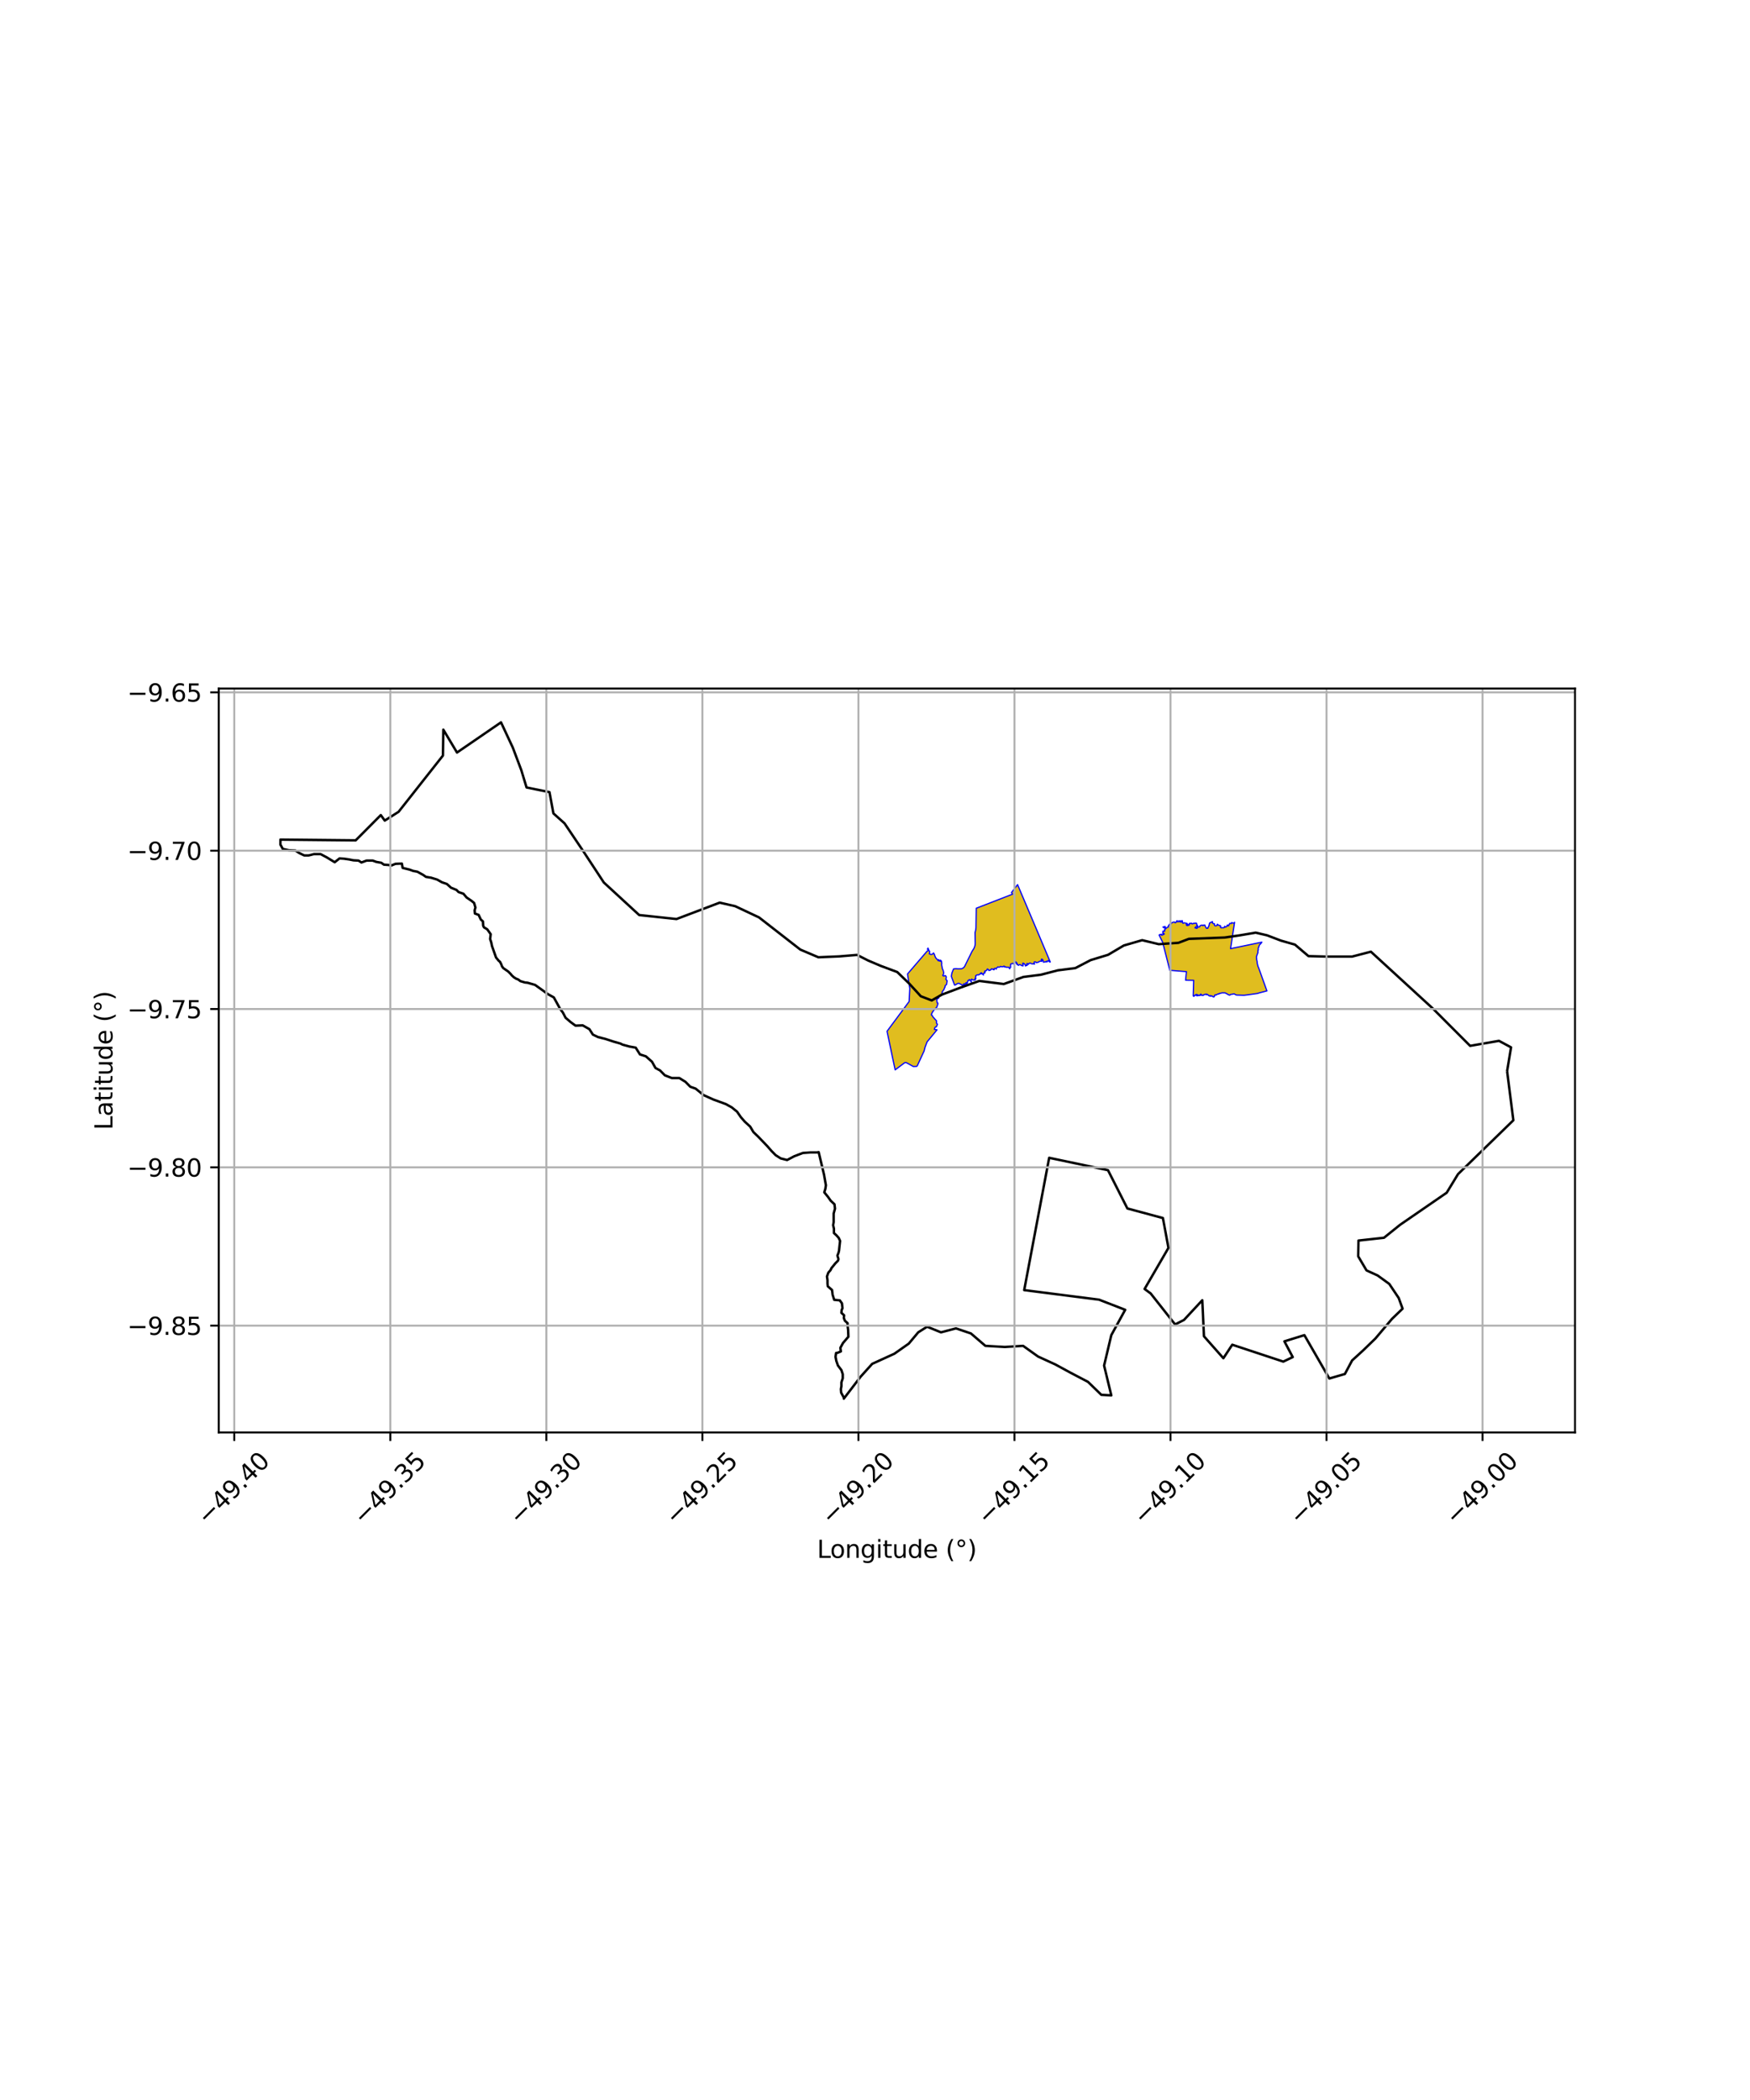 <?xml version="1.0" encoding="utf-8" standalone="no"?>
<!DOCTYPE svg PUBLIC "-//W3C//DTD SVG 1.1//EN"
  "http://www.w3.org/Graphics/SVG/1.1/DTD/svg11.dtd">
<svg xmlns:xlink="http://www.w3.org/1999/xlink" width="720pt" height="864pt" viewBox="0 0 720 864" xmlns="http://www.w3.org/2000/svg" version="1.1">
 <defs>
  <style type="text/css">*{stroke-linejoin: round; stroke-linecap: butt}</style>
 </defs>
 <g id="figure_1">
  <g id="patch_1">
   <path d="M 0 864 
L 720 864 
L 720 0 
L 0 0 
z
" style="fill: #ffffff"/>
  </g>
  <g id="axes_1">
   <g id="patch_2">
    <path d="M 90 589.353 
L 648 589.353 
L 648 283.287 
L 90 283.287 
z
" style="fill: #ffffff"/>
   </g>
   <g id="PatchCollection_1">
    <path d="M 377.281 438.747 
L 375.79 438.805 
L 373.096 437.316 
L 372.8 437.178 
L 372.267 437.218 
L 371.931 437.439 
L 368.29 440.179 
L 367.313 435.558 
L 364.949 424.296 
L 374.038 412.049 
L 374.31 406.698 
L 373.374 400.734 
L 381.528 391.226 
L 381.849 391.188 
L 381.913 390.703 
L 381.572 390.517 
L 381.801 390.066 
L 382.034 390.664 
L 382.22 391.092 
L 382.527 391.55 
L 382.334 392.427 
L 383.109 392.732 
L 383.745 392.5 
L 384.048 392.063 
L 384.426 392.605 
L 384.69 393.473 
L 385.051 394.18 
L 385.5 394.62 
L 386.071 395.315 
L 386.211 394.809 
L 386.539 395.381 
L 386.98 395.492 
L 386.904 395.016 
L 387.321 395.412 
L 387.367 395.834 
L 387.473 396.343 
L 387.394 396.917 
L 387.561 397.731 
L 387.721 398.587 
L 388.023 399.198 
L 388.161 399.725 
L 388.274 400.191 
L 388.149 400.871 
L 387.857 401.309 
L 388.246 401.6 
L 388.914 401.368 
L 389.279 401.74 
L 389.297 402.269 
L 389.158 402.937 
L 389.672 403.514 
L 389.431 405.069 
L 388.88 405.513 
L 388.79 406.144 
L 388.528 406.608 
L 388.364 407.147 
L 387.909 407.678 
L 387.604 408.251 
L 387.563 408.87 
L 387.21 409.21 
L 386.552 409.62 
L 386.056 410.089 
L 386.223 410.302 
L 386.269 410.593 
L 385.64 410.916 
L 385.398 411.492 
L 385.522 412.121 
L 385.557 412.604 
L 385.87 412.705 
L 385.824 413.263 
L 385.559 413.858 
L 385.465 414.336 
L 385.044 414.753 
L 384.625 415.122 
L 384.216 415.642 
L 383.732 416.272 
L 383.346 416.987 
L 383.172 417.54 
L 383.571 417.869 
L 383.815 418.352 
L 384.334 418.918 
L 384.853 419.524 
L 385.313 419.989 
L 385.246 420.814 
L 385.669 421.437 
L 385.446 421.991 
L 385.243 422.454 
L 384.883 422.518 
L 384.582 422.899 
L 384.435 423.53 
L 385.519 423.701 
L 381.435 428.65 
L 380.598 430.84 
L 380.2 432.406 
L 377.281 438.747 
" clip-path="url(#p616142abb4)" style="fill: #e0bd1f; stroke: #0000ff; stroke-width: 0.5"/>
    <path d="M 487.596 379.691 
L 487.942 379.874 
L 488.398 379.925 
L 488.072 380.277 
L 488.174 380.688 
L 488.514 380.833 
L 488.612 380.216 
L 488.748 380.363 
L 488.809 380.709 
L 489.176 380.628 
L 489.392 380.382 
L 489.244 380.15 
L 489.443 379.872 
L 489.734 379.948 
L 490.219 379.837 
L 490.49 380.147 
L 491.081 379.861 
L 491.227 379.985 
L 491.659 379.791 
L 492.04 379.874 
L 492.21 379.813 
L 492.409 380.194 
L 492.367 380.581 
L 492.748 380.873 
L 492.695 381.085 
L 492.49 380.895 
L 492.377 381.212 
L 491.961 381.313 
L 491.642 381.73 
L 492.452 381.962 
L 492.658 381.516 
L 493.503 381.34 
L 493.721 381.105 
L 493.709 380.879 
L 494.227 380.679 
L 494.683 380.597 
L 494.908 380.867 
L 495.2 380.608 
L 495.718 380.592 
L 495.793 380.939 
L 496.212 381.704 
L 496.392 381.953 
L 496.607 381.857 
L 496.951 381.929 
L 496.967 381.677 
L 497.312 381.082 
L 497.459 380.651 
L 497.616 379.876 
L 497.917 379.57 
L 498.241 379.566 
L 498.58 379.248 
L 498.858 379.19 
L 498.808 379.523 
L 499.083 379.991 
L 499.66 380.062 
L 499.621 380.61 
L 499.934 380.921 
L 500.696 380.789 
L 500.875 380.242 
L 501.257 380.603 
L 501.706 380.749 
L 501.958 380.768 
L 502.236 381.049 
L 502.068 381.414 
L 502.419 381.758 
L 502.89 381.682 
L 503.348 381.73 
L 503.672 381.62 
L 503.876 381.089 
L 504.094 381.425 
L 504.547 381.305 
L 505.05 380.535 
L 505.167 380.924 
L 505.48 380.892 
L 505.642 380.535 
L 505.942 379.938 
L 506.557 379.983 
L 506.68 379.606 
L 507.625 379.837 
L 507.943 379.452 
L 506.279 390.305 
L 519.172 387.632 
L 518.727 388.233 
L 518.49 388.475 
L 518.217 388.729 
L 518.009 389.185 
L 517.917 389.606 
L 517.711 389.969 
L 517.658 390.397 
L 517.71 390.831 
L 517.532 391.137 
L 517.56 391.44 
L 517.539 391.751 
L 517.526 392.062 
L 517.368 392.367 
L 517.235 392.76 
L 517.095 393.149 
L 516.971 393.521 
L 516.933 393.92 
L 517.007 394.401 
L 517.031 394.91 
L 517.15 395.315 
L 517.229 395.801 
L 517.25 396.291 
L 517.374 396.73 
L 517.492 397.247 
L 517.588 397.607 
L 517.835 398.172 
L 521.243 407.696 
L 518.193 408.47 
L 517.323 408.745 
L 513.524 409.289 
L 511.801 409.489 
L 508.712 409.396 
L 508.19 409.166 
L 507.809 408.897 
L 507.343 408.966 
L 507.171 408.999 
L 506.867 409.111 
L 506.725 409.08 
L 506.338 409.162 
L 506.077 409.332 
L 505.962 409.445 
L 505.797 409.401 
L 505.513 409.315 
L 505.2 409.167 
L 505.162 409.113 
L 505.011 409.048 
L 504.875 408.889 
L 504.665 408.875 
L 504.528 408.717 
L 504.226 408.613 
L 503.969 408.45 
L 503.716 408.535 
L 503.595 408.491 
L 503.301 408.465 
L 503.17 408.528 
L 503.061 408.477 
L 502.802 408.474 
L 502.338 408.607 
L 501.936 408.725 
L 501.68 408.698 
L 501.503 408.961 
L 501.137 408.932 
L 500.825 409.075 
L 500.51 409.288 
L 500.267 409.418 
L 500.119 409.355 
L 499.994 409.279 
L 499.742 409.476 
L 499.714 409.696 
L 499.611 409.84 
L 499.618 409.947 
L 499.501 410.132 
L 499.304 410.189 
L 499.088 409.994 
L 499.006 410.064 
L 498.794 409.862 
L 498.676 409.898 
L 498.497 409.7 
L 498.212 409.799 
L 498.031 409.657 
L 498.011 409.836 
L 497.771 409.817 
L 497.764 409.619 
L 497.585 409.69 
L 497.374 409.669 
L 497.211 409.52 
L 496.956 409.251 
L 496.75 409.207 
L 496.692 409.095 
L 496.424 409.276 
L 496.373 409.032 
L 496.253 409.108 
L 496.188 409.045 
L 495.957 409.073 
L 495.967 409.183 
L 495.762 409.113 
L 495.633 409.138 
L 495.518 409.221 
L 495.405 409.23 
L 495.199 409.412 
L 495.112 409.394 
L 494.993 409.556 
L 494.822 409.423 
L 494.634 409.466 
L 494.573 409.522 
L 494.17 409.443 
L 494.24 409.123 
L 494.017 409.03 
L 494.003 409.113 
L 493.859 409.142 
L 493.726 409.544 
L 493.7 409.428 
L 493.503 409.446 
L 493.374 409.604 
L 493.212 409.636 
L 492.924 409.526 
L 492.9 409.329 
L 492.708 409.409 
L 492.715 409.531 
L 492.631 409.71 
L 492.523 409.577 
L 492.471 409.645 
L 492.332 409.648 
L 492.356 409.334 
L 492.461 409.211 
L 492.322 409.129 
L 491.936 409.225 
L 491.977 409.422 
L 491.552 409.549 
L 491.412 409.597 
L 491.377 409.786 
L 491.096 409.915 
L 491.099 409.786 
L 490.916 409.704 
L 491.118 403.342 
L 487.79 403.291 
L 488.14 399.763 
L 481.288 399.208 
L 478.35 387.667 
L 476.902 384.719 
L 477.121 384.517 
L 477.412 384.496 
L 477.854 384.382 
L 477.904 384.788 
L 478.687 384.473 
L 479.029 384.28 
L 478.913 384.066 
L 478.481 384.147 
L 478.383 383.959 
L 478.493 383.517 
L 478.424 383.133 
L 478.913 383.167 
L 479.19 383.115 
L 479.17 382.804 
L 479.042 382.617 
L 479.479 382.246 
L 479.288 381.832 
L 478.974 381.743 
L 478.454 381.426 
L 479.38 381.175 
L 479.436 381.528 
L 479.736 381.933 
L 480.059 381.693 
L 480.439 381.411 
L 480.717 381.409 
L 480.722 381.184 
L 480.677 380.926 
L 480.941 380.616 
L 481.083 380.44 
L 481.165 380.262 
L 481.723 380.189 
L 481.648 379.859 
L 482.046 379.805 
L 482.181 379.589 
L 482.648 379.47 
L 482.905 379.368 
L 483.258 379.369 
L 483.483 379.672 
L 483.888 379.443 
L 484.084 378.965 
L 484.337 378.786 
L 484.319 379.222 
L 484.976 379.185 
L 485.076 378.8 
L 485.317 379.209 
L 485.582 379.158 
L 485.767 378.785 
L 485.77 379.368 
L 486.41 379.351 
L 486.234 378.882 
L 486.417 378.779 
L 486.548 379.517 
L 486.715 379.881 
L 487.074 379.709 
L 487.596 379.691 
" clip-path="url(#p616142abb4)" style="fill: #e0bd1f; stroke: #0000ff; stroke-width: 0.5"/>
    <path d="M 427.804 385.586 
L 432.107 395.794 
L 431.827 395.787 
L 431.649 395.586 
L 431.471 395.461 
L 431.249 395.206 
L 430.989 395.351 
L 430.743 395.779 
L 430.436 395.52 
L 430.231 395.74 
L 429.737 395.794 
L 429.288 395.879 
L 429.253 395.639 
L 429.162 395.205 
L 428.909 394.732 
L 428.552 394.598 
L 428.379 394.884 
L 428.654 395.38 
L 428.569 395.532 
L 428.071 395.459 
L 427.536 395.602 
L 427.262 395.877 
L 426.851 395.917 
L 426.448 396.074 
L 426.061 395.775 
L 425.516 395.764 
L 425.465 396.17 
L 425.647 396.66 
L 425.226 396.567 
L 424.692 396.549 
L 424.188 396.432 
L 423.763 396.212 
L 423.352 396.411 
L 423.051 396.812 
L 422.61 396.362 
L 422.398 396.716 
L 422.582 397.2 
L 422.353 397.213 
L 421.898 397.419 
L 421.866 397.21 
L 421.738 396.813 
L 421.428 396.556 
L 421.089 396.303 
L 420.8 396.304 
L 420.773 396.59 
L 420.951 396.849 
L 420.912 397.421 
L 420.652 397.292 
L 420.277 397.286 
L 420.022 397.035 
L 419.565 396.866 
L 419.28 396.939 
L 419.075 397.177 
L 418.858 396.981 
L 418.419 396.864 
L 418.479 396.636 
L 418.457 396.282 
L 418.022 396.363 
L 418.131 395.966 
L 417.942 395.729 
L 417.501 395.99 
L 417.297 396.403 
L 417.06 396.642 
L 416.999 396.381 
L 416.712 396.393 
L 416.148 396.494 
L 415.781 396.715 
L 415.778 397.181 
L 415.737 397.621 
L 415.851 397.863 
L 415.792 397.974 
L 415.414 398.174 
L 415.524 398.403 
L 415.354 398.574 
L 415.194 398.161 
L 414.843 397.909 
L 414.353 397.952 
L 414.077 397.971 
L 413.757 397.775 
L 413.354 397.91 
L 413.201 397.515 
L 412.949 397.507 
L 412.686 397.75 
L 412.358 397.716 
L 411.917 397.72 
L 411.657 397.587 
L 411.221 397.911 
L 410.924 397.923 
L 410.562 397.788 
L 410.45 397.992 
L 410.207 398.098 
L 409.84 398.344 
L 409.906 398.734 
L 409.535 398.454 
L 409.116 398.416 
L 408.955 398.608 
L 409.012 398.978 
L 408.688 398.942 
L 408.433 398.744 
L 408.099 398.612 
L 407.75 398.734 
L 407.751 398.886 
L 407.671 398.994 
L 407.311 399.2 
L 406.865 399.286 
L 406.606 398.874 
L 406.259 398.666 
L 406.11 398.855 
L 405.933 399.251 
L 405.512 399.412 
L 405.095 399.574 
L 405.36 399.898 
L 405.094 400.035 
L 405.143 400.418 
L 404.779 400.388 
L 404.497 400.578 
L 404.603 401.154 
L 404.301 400.776 
L 403.882 400.636 
L 403.858 400.276 
L 403.471 400.351 
L 403.392 400.738 
L 403.153 400.727 
L 402.894 400.953 
L 402.546 401.119 
L 402.412 401.03 
L 401.921 401.12 
L 401.578 401.337 
L 401.389 401.518 
L 401.494 401.869 
L 401.337 402.128 
L 401.379 402.412 
L 401.53 402.652 
L 401.152 402.572 
L 401.096 402.85 
L 401.306 403.123 
L 400.909 403.247 
L 400.479 403.171 
L 400.475 403.171 
L 400.073 403.108 
L 399.819 402.84 
L 399.507 403.181 
L 399.52 403.591 
L 399.701 404.057 
L 399.683 404.127 
L 399.463 403.822 
L 399.18 403.262 
L 398.79 403.027 
L 398.637 403.403 
L 398.317 403.352 
L 398.127 403.717 
L 398.102 404.04 
L 397.962 404.492 
L 397.669 404.725 
L 397.679 404.423 
L 397.524 404.255 
L 397.188 404.704 
L 397.1 405.149 
L 396.883 404.828 
L 396.523 404.75 
L 396.371 405.031 
L 396.582 405.261 
L 396.641 405.819 
L 396.34 405.563 
L 395.893 405.329 
L 395.44 405.005 
L 394.951 404.795 
L 394.543 404.538 
L 394.189 404.579 
L 393.718 404.801 
L 393.246 405.107 
L 392.753 405.322 
L 392.73 405.264 
L 391.452 401.826 
L 391.418 401.634 
L 391.562 400.717 
L 391.694 400.2 
L 392.312 398.649 
L 393.343 398.537 
L 394.176 398.624 
L 395.52 398.587 
L 396.046 398.397 
L 396.581 398.014 
L 396.891 397.583 
L 399.942 391.396 
L 400.699 390.21 
L 401 389.469 
L 401.187 388.744 
L 401.236 388.121 
L 401.151 383.679 
L 401.193 383.542 
L 401.304 383.151 
L 401.396 382.752 
L 401.471 382.341 
L 401.524 381.928 
L 401.555 381.524 
L 401.552 381.13 
L 401.668 373.676 
L 416.577 367.889 
L 416.156 367.22 
L 418.656 363.962 
L 423.233 374.767 
L 427.804 385.586 
" clip-path="url(#p616142abb4)" style="fill: #e0bd1f; stroke: #0000ff; stroke-width: 0.5"/>
   </g>
   <g id="PatchCollection_2">
    <path d="M 620.066 440.687 
L 622.636 460.92 
L 599.868 483.077 
L 595.21 490.718 
L 576.036 503.92 
L 569.416 509.247 
L 558.916 510.405 
L 558.802 516.891 
L 562.226 522.681 
L 566.791 524.766 
L 571.585 528.24 
L 575.465 534.031 
L 577.063 538.432 
L 572.726 542.601 
L 565.878 550.707 
L 560.856 555.572 
L 556.291 559.741 
L 553.324 565.3 
L 546.932 567.153 
L 536.66 549.318 
L 528.443 551.866 
L 531.867 558.351 
L 527.986 560.204 
L 506.986 553.255 
L 503.334 558.814 
L 495.344 549.781 
L 494.66 534.957 
L 487.127 543.064 
L 483.475 544.917 
L 473.431 532.178 
L 470.92 530.325 
L 480.735 513.416 
L 478.453 501.141 
L 463.844 497.203 
L 455.855 481.453 
L 431.659 476.357 
L 421.387 530.788 
L 452.202 534.726 
L 462.931 538.895 
L 457.224 549.318 
L 454.257 561.825 
L 457.224 574.101 
L 453.115 573.87 
L 447.637 568.542 
L 440.561 564.836 
L 434.169 561.362 
L 427.093 558.119 
L 420.93 553.719 
L 413.397 554.182 
L 405.408 553.719 
L 399.473 548.623 
L 393.31 546.538 
L 387.147 548.16 
L 381.44 545.843 
L 377.788 548.16 
L 373.908 552.792 
L 367.973 556.961 
L 358.842 561.13 
L 354.049 566.458 
L 347.175 575.441 
L 347.175 574.994 
L 346.074 572.984 
L 345.964 571.532 
L 346.184 570.303 
L 346.184 568.739 
L 346.734 567.064 
L 346.734 565.389 
L 346.184 563.713 
L 344.753 561.815 
L 344.093 559.916 
L 343.762 558.24 
L 343.983 556.677 
L 344.643 556.565 
L 345.964 556.007 
L 345.744 554.555 
L 346.844 552.544 
L 349.046 549.975 
L 348.936 547.071 
L 348.716 545.508 
L 348.716 544.391 
L 347.615 543.386 
L 347.175 542.269 
L 347.285 541.152 
L 346.184 540.147 
L 346.294 538.918 
L 346.624 538.248 
L 346.404 536.237 
L 345.524 535.009 
L 343.212 534.785 
L 342.552 532.663 
L 342.332 530.765 
L 340.57 529.201 
L 340.46 528.084 
L 340.46 526.744 
L 340.24 525.18 
L 340.791 523.616 
L 341.671 522.611 
L 342.111 521.718 
L 343.652 519.819 
L 344.753 518.702 
L 344.973 518.032 
L 344.533 516.58 
L 344.973 515.463 
L 345.193 514.57 
L 345.634 510.549 
L 345.083 509.32 
L 344.093 508.203 
L 343.102 507.31 
L 343.102 505.523 
L 342.772 504.071 
L 342.992 502.842 
L 342.992 499.268 
L 343.542 497.258 
L 343.322 495.47 
L 341.781 494.019 
L 340.68 492.455 
L 339.139 490.556 
L 339.58 489.104 
L 339.8 487.652 
L 339.029 483.296 
L 336.828 474.026 
L 336.168 474.138 
L 333.526 474.138 
L 330.334 474.361 
L 326.811 475.701 
L 323.839 477.265 
L 321.198 476.595 
L 319.106 475.255 
L 317.455 473.579 
L 315.694 471.569 
L 311.952 467.66 
L 309.97 465.761 
L 308.65 463.527 
L 306.448 461.517 
L 304.797 459.618 
L 303.256 457.384 
L 301.055 455.597 
L 298.633 454.257 
L 293.46 452.358 
L 289.497 450.571 
L 286.195 447.89 
L 283.994 447.109 
L 282.012 445.098 
L 279.481 443.534 
L 276.399 443.534 
L 273.537 442.418 
L 271.555 440.407 
L 269.684 439.402 
L 268.253 436.833 
L 265.722 434.599 
L 263.3 433.817 
L 261.539 431.025 
L 259.007 430.578 
L 256.145 429.797 
L 255.265 429.35 
L 252.513 428.568 
L 249.101 427.451 
L 246.019 426.669 
L 243.927 425.664 
L 242.496 423.43 
L 239.745 421.867 
L 236.773 421.978 
L 234.791 420.526 
L 232.7 418.739 
L 231.599 416.617 
L 230.499 415.165 
L 227.857 410.362 
L 225.435 409.022 
L 220.152 405.225 
L 217.07 404.331 
L 215.969 404.219 
L 214.098 403.661 
L 213.217 402.991 
L 212.337 402.656 
L 211.456 402.097 
L 210.576 401.316 
L 210.135 400.757 
L 209.145 399.752 
L 207.053 398.3 
L 206.503 397.518 
L 206.283 396.848 
L 205.733 395.731 
L 205.182 395.284 
L 204.081 393.944 
L 202.43 389.253 
L 202.1 387.689 
L 201.66 386.349 
L 201.88 384.339 
L 200.449 382.328 
L 199.128 381.546 
L 198.798 380.876 
L 198.688 379.089 
L 197.807 378.307 
L 196.927 376.409 
L 195.386 375.85 
L 195.276 374.51 
L 195.606 373.393 
L 195.056 371.494 
L 193.955 370.601 
L 191.974 369.26 
L 190.653 367.697 
L 188.671 367.027 
L 187.791 366.133 
L 185.589 365.24 
L 183.828 363.676 
L 181.847 363.006 
L 179.866 361.889 
L 177.334 361.107 
L 175.243 360.772 
L 174.142 359.99 
L 171.72 358.65 
L 169.959 358.315 
L 168.418 357.756 
L 165.666 357.086 
L 165.336 355.299 
L 162.694 355.411 
L 161.043 356.081 
L 159.723 355.858 
L 157.961 355.746 
L 156.861 354.964 
L 154.879 354.629 
L 153.338 354.07 
L 150.807 354.07 
L 148.715 354.852 
L 147.505 354.07 
L 145.413 353.959 
L 143.762 353.624 
L 141.451 353.289 
L 139.689 353.177 
L 137.708 354.741 
L 134.406 352.73 
L 131.874 351.39 
L 129.233 351.39 
L 127.031 351.948 
L 125.16 351.948 
L 123.069 350.943 
L 121.528 349.938 
L 118.886 349.826 
L 116.354 349.268 
L 115.364 347.481 
L 115.385 345.44 
L 146.328 345.748 
L 156.676 335.351 
L 158.299 337.616 
L 163.98 334.013 
L 182.242 310.851 
L 182.394 300.196 
L 188.024 309.616 
L 206.133 297.199 
L 210.983 307.587 
L 214.485 316.882 
L 216.64 323.989 
L 226.069 325.903 
L 227.686 334.65 
L 232.266 338.751 
L 239.809 349.959 
L 248.43 363.081 
L 262.978 376.476 
L 278.334 378.116 
L 296.115 371.373 
L 302.461 372.831 
L 312.279 377.447 
L 329.281 390.691 
L 336.705 393.849 
L 345.326 393.485 
L 352.63 392.878 
L 357.18 395.186 
L 362.328 397.373 
L 369.153 399.924 
L 374.062 404.663 
L 378.852 409.887 
L 383.349 411.603 
L 387.48 409.234 
L 395.203 406.318 
L 402.926 403.584 
L 412.984 404.86 
L 421.066 401.944 
L 428.25 401.033 
L 435.255 399.211 
L 442.439 398.299 
L 448.725 395.019 
L 455.909 392.832 
L 462.375 389.005 
L 469.918 386.818 
L 476.743 388.458 
L 484.825 387.911 
L 489.136 386.271 
L 503.863 385.724 
L 510.149 384.813 
L 516.615 383.72 
L 521.285 384.813 
L 527.032 387 
L 532.779 388.64 
L 538.347 393.379 
L 545.531 393.561 
L 556.307 393.561 
L 564.03 391.556 
L 589.529 414.952 
L 604.848 430.29 
L 616.718 428.231 
L 621.689 430.908 
L 620.066 440.687 
L 620.066 440.687 
" clip-path="url(#p616142abb4)" style="fill: none; stroke: #000000"/>
   </g>
   <g id="matplotlib.axis_1">
    <g id="xtick_1">
     <g id="line2d_1">
      <path d="M 96.392 589.353 
L 96.392 283.287 
" clip-path="url(#p616142abb4)" style="fill: none; stroke: #b0b0b0; stroke-width: 0.8; stroke-linecap: square"/>
     </g>
     <g id="line2d_2">
      <defs>
       <path id="mc838ff4c19" d="M 0 0 
L 0 3.5 
" style="stroke: #000000; stroke-width: 0.8"/>
      </defs>
      <g>
       <use xlink:href="#mc838ff4c19" x="96.392" y="589.353" style="stroke: #000000; stroke-width: 0.8"/>
      </g>
     </g>
     <g id="text_1">
      <!-- −49.40 -->
      <g transform="translate(85.259 627.894) rotate(-45) scale(0.1 -0.1)">
       <defs>
        <path id="DejaVuSans-2212" d="M 678 2272 
L 4684 2272 
L 4684 1741 
L 678 1741 
L 678 2272 
z
" transform="scale(0.016)"/>
        <path id="DejaVuSans-34" d="M 2419 4116 
L 825 1625 
L 2419 1625 
L 2419 4116 
z
M 2253 4666 
L 3047 4666 
L 3047 1625 
L 3713 1625 
L 3713 1100 
L 3047 1100 
L 3047 0 
L 2419 0 
L 2419 1100 
L 313 1100 
L 313 1709 
L 2253 4666 
z
" transform="scale(0.016)"/>
        <path id="DejaVuSans-39" d="M 703 97 
L 703 672 
Q 941 559 1184 500 
Q 1428 441 1663 441 
Q 2288 441 2617 861 
Q 2947 1281 2994 2138 
Q 2813 1869 2534 1725 
Q 2256 1581 1919 1581 
Q 1219 1581 811 2004 
Q 403 2428 403 3163 
Q 403 3881 828 4315 
Q 1253 4750 1959 4750 
Q 2769 4750 3195 4129 
Q 3622 3509 3622 2328 
Q 3622 1225 3098 567 
Q 2575 -91 1691 -91 
Q 1453 -91 1209 -44 
Q 966 3 703 97 
z
M 1959 2075 
Q 2384 2075 2632 2365 
Q 2881 2656 2881 3163 
Q 2881 3666 2632 3958 
Q 2384 4250 1959 4250 
Q 1534 4250 1286 3958 
Q 1038 3666 1038 3163 
Q 1038 2656 1286 2365 
Q 1534 2075 1959 2075 
z
" transform="scale(0.016)"/>
        <path id="DejaVuSans-2e" d="M 684 794 
L 1344 794 
L 1344 0 
L 684 0 
L 684 794 
z
" transform="scale(0.016)"/>
        <path id="DejaVuSans-30" d="M 2034 4250 
Q 1547 4250 1301 3770 
Q 1056 3291 1056 2328 
Q 1056 1369 1301 889 
Q 1547 409 2034 409 
Q 2525 409 2770 889 
Q 3016 1369 3016 2328 
Q 3016 3291 2770 3770 
Q 2525 4250 2034 4250 
z
M 2034 4750 
Q 2819 4750 3233 4129 
Q 3647 3509 3647 2328 
Q 3647 1150 3233 529 
Q 2819 -91 2034 -91 
Q 1250 -91 836 529 
Q 422 1150 422 2328 
Q 422 3509 836 4129 
Q 1250 4750 2034 4750 
z
" transform="scale(0.016)"/>
       </defs>
       <use xlink:href="#DejaVuSans-2212"/>
       <use xlink:href="#DejaVuSans-34" transform="translate(83.789 0)"/>
       <use xlink:href="#DejaVuSans-39" transform="translate(147.412 0)"/>
       <use xlink:href="#DejaVuSans-2e" transform="translate(211.035 0)"/>
       <use xlink:href="#DejaVuSans-34" transform="translate(242.822 0)"/>
       <use xlink:href="#DejaVuSans-30" transform="translate(306.445 0)"/>
      </g>
     </g>
    </g>
    <g id="xtick_2">
     <g id="line2d_3">
      <path d="M 160.589 589.353 
L 160.589 283.287 
" clip-path="url(#p616142abb4)" style="fill: none; stroke: #b0b0b0; stroke-width: 0.8; stroke-linecap: square"/>
     </g>
     <g id="line2d_4">
      <g>
       <use xlink:href="#mc838ff4c19" x="160.589" y="589.353" style="stroke: #000000; stroke-width: 0.8"/>
      </g>
     </g>
     <g id="text_2">
      <!-- −49.35 -->
      <g transform="translate(149.456 627.894) rotate(-45) scale(0.1 -0.1)">
       <defs>
        <path id="DejaVuSans-33" d="M 2597 2516 
Q 3050 2419 3304 2112 
Q 3559 1806 3559 1356 
Q 3559 666 3084 287 
Q 2609 -91 1734 -91 
Q 1441 -91 1130 -33 
Q 819 25 488 141 
L 488 750 
Q 750 597 1062 519 
Q 1375 441 1716 441 
Q 2309 441 2620 675 
Q 2931 909 2931 1356 
Q 2931 1769 2642 2001 
Q 2353 2234 1838 2234 
L 1294 2234 
L 1294 2753 
L 1863 2753 
Q 2328 2753 2575 2939 
Q 2822 3125 2822 3475 
Q 2822 3834 2567 4026 
Q 2313 4219 1838 4219 
Q 1578 4219 1281 4162 
Q 984 4106 628 3988 
L 628 4550 
Q 988 4650 1302 4700 
Q 1616 4750 1894 4750 
Q 2613 4750 3031 4423 
Q 3450 4097 3450 3541 
Q 3450 3153 3228 2886 
Q 3006 2619 2597 2516 
z
" transform="scale(0.016)"/>
        <path id="DejaVuSans-35" d="M 691 4666 
L 3169 4666 
L 3169 4134 
L 1269 4134 
L 1269 2991 
Q 1406 3038 1543 3061 
Q 1681 3084 1819 3084 
Q 2600 3084 3056 2656 
Q 3513 2228 3513 1497 
Q 3513 744 3044 326 
Q 2575 -91 1722 -91 
Q 1428 -91 1123 -41 
Q 819 9 494 109 
L 494 744 
Q 775 591 1075 516 
Q 1375 441 1709 441 
Q 2250 441 2565 725 
Q 2881 1009 2881 1497 
Q 2881 1984 2565 2268 
Q 2250 2553 1709 2553 
Q 1456 2553 1204 2497 
Q 953 2441 691 2322 
L 691 4666 
z
" transform="scale(0.016)"/>
       </defs>
       <use xlink:href="#DejaVuSans-2212"/>
       <use xlink:href="#DejaVuSans-34" transform="translate(83.789 0)"/>
       <use xlink:href="#DejaVuSans-39" transform="translate(147.412 0)"/>
       <use xlink:href="#DejaVuSans-2e" transform="translate(211.035 0)"/>
       <use xlink:href="#DejaVuSans-33" transform="translate(242.822 0)"/>
       <use xlink:href="#DejaVuSans-35" transform="translate(306.445 0)"/>
      </g>
     </g>
    </g>
    <g id="xtick_3">
     <g id="line2d_5">
      <path d="M 224.785 589.353 
L 224.785 283.287 
" clip-path="url(#p616142abb4)" style="fill: none; stroke: #b0b0b0; stroke-width: 0.8; stroke-linecap: square"/>
     </g>
     <g id="line2d_6">
      <g>
       <use xlink:href="#mc838ff4c19" x="224.785" y="589.353" style="stroke: #000000; stroke-width: 0.8"/>
      </g>
     </g>
     <g id="text_3">
      <!-- −49.30 -->
      <g transform="translate(213.652 627.894) rotate(-45) scale(0.1 -0.1)">
       <use xlink:href="#DejaVuSans-2212"/>
       <use xlink:href="#DejaVuSans-34" transform="translate(83.789 0)"/>
       <use xlink:href="#DejaVuSans-39" transform="translate(147.412 0)"/>
       <use xlink:href="#DejaVuSans-2e" transform="translate(211.035 0)"/>
       <use xlink:href="#DejaVuSans-33" transform="translate(242.822 0)"/>
       <use xlink:href="#DejaVuSans-30" transform="translate(306.445 0)"/>
      </g>
     </g>
    </g>
    <g id="xtick_4">
     <g id="line2d_7">
      <path d="M 288.981 589.353 
L 288.981 283.287 
" clip-path="url(#p616142abb4)" style="fill: none; stroke: #b0b0b0; stroke-width: 0.8; stroke-linecap: square"/>
     </g>
     <g id="line2d_8">
      <g>
       <use xlink:href="#mc838ff4c19" x="288.981" y="589.353" style="stroke: #000000; stroke-width: 0.8"/>
      </g>
     </g>
     <g id="text_4">
      <!-- −49.25 -->
      <g transform="translate(277.848 627.894) rotate(-45) scale(0.1 -0.1)">
       <defs>
        <path id="DejaVuSans-32" d="M 1228 531 
L 3431 531 
L 3431 0 
L 469 0 
L 469 531 
Q 828 903 1448 1529 
Q 2069 2156 2228 2338 
Q 2531 2678 2651 2914 
Q 2772 3150 2772 3378 
Q 2772 3750 2511 3984 
Q 2250 4219 1831 4219 
Q 1534 4219 1204 4116 
Q 875 4013 500 3803 
L 500 4441 
Q 881 4594 1212 4672 
Q 1544 4750 1819 4750 
Q 2544 4750 2975 4387 
Q 3406 4025 3406 3419 
Q 3406 3131 3298 2873 
Q 3191 2616 2906 2266 
Q 2828 2175 2409 1742 
Q 1991 1309 1228 531 
z
" transform="scale(0.016)"/>
       </defs>
       <use xlink:href="#DejaVuSans-2212"/>
       <use xlink:href="#DejaVuSans-34" transform="translate(83.789 0)"/>
       <use xlink:href="#DejaVuSans-39" transform="translate(147.412 0)"/>
       <use xlink:href="#DejaVuSans-2e" transform="translate(211.035 0)"/>
       <use xlink:href="#DejaVuSans-32" transform="translate(242.822 0)"/>
       <use xlink:href="#DejaVuSans-35" transform="translate(306.445 0)"/>
      </g>
     </g>
    </g>
    <g id="xtick_5">
     <g id="line2d_9">
      <path d="M 353.177 589.353 
L 353.177 283.287 
" clip-path="url(#p616142abb4)" style="fill: none; stroke: #b0b0b0; stroke-width: 0.8; stroke-linecap: square"/>
     </g>
     <g id="line2d_10">
      <g>
       <use xlink:href="#mc838ff4c19" x="353.177" y="589.353" style="stroke: #000000; stroke-width: 0.8"/>
      </g>
     </g>
     <g id="text_5">
      <!-- −49.20 -->
      <g transform="translate(342.044 627.894) rotate(-45) scale(0.1 -0.1)">
       <use xlink:href="#DejaVuSans-2212"/>
       <use xlink:href="#DejaVuSans-34" transform="translate(83.789 0)"/>
       <use xlink:href="#DejaVuSans-39" transform="translate(147.412 0)"/>
       <use xlink:href="#DejaVuSans-2e" transform="translate(211.035 0)"/>
       <use xlink:href="#DejaVuSans-32" transform="translate(242.822 0)"/>
       <use xlink:href="#DejaVuSans-30" transform="translate(306.445 0)"/>
      </g>
     </g>
    </g>
    <g id="xtick_6">
     <g id="line2d_11">
      <path d="M 417.374 589.353 
L 417.374 283.287 
" clip-path="url(#p616142abb4)" style="fill: none; stroke: #b0b0b0; stroke-width: 0.8; stroke-linecap: square"/>
     </g>
     <g id="line2d_12">
      <g>
       <use xlink:href="#mc838ff4c19" x="417.374" y="589.353" style="stroke: #000000; stroke-width: 0.8"/>
      </g>
     </g>
     <g id="text_6">
      <!-- −49.15 -->
      <g transform="translate(406.241 627.894) rotate(-45) scale(0.1 -0.1)">
       <defs>
        <path id="DejaVuSans-31" d="M 794 531 
L 1825 531 
L 1825 4091 
L 703 3866 
L 703 4441 
L 1819 4666 
L 2450 4666 
L 2450 531 
L 3481 531 
L 3481 0 
L 794 0 
L 794 531 
z
" transform="scale(0.016)"/>
       </defs>
       <use xlink:href="#DejaVuSans-2212"/>
       <use xlink:href="#DejaVuSans-34" transform="translate(83.789 0)"/>
       <use xlink:href="#DejaVuSans-39" transform="translate(147.412 0)"/>
       <use xlink:href="#DejaVuSans-2e" transform="translate(211.035 0)"/>
       <use xlink:href="#DejaVuSans-31" transform="translate(242.822 0)"/>
       <use xlink:href="#DejaVuSans-35" transform="translate(306.445 0)"/>
      </g>
     </g>
    </g>
    <g id="xtick_7">
     <g id="line2d_13">
      <path d="M 481.57 589.353 
L 481.57 283.287 
" clip-path="url(#p616142abb4)" style="fill: none; stroke: #b0b0b0; stroke-width: 0.8; stroke-linecap: square"/>
     </g>
     <g id="line2d_14">
      <g>
       <use xlink:href="#mc838ff4c19" x="481.57" y="589.353" style="stroke: #000000; stroke-width: 0.8"/>
      </g>
     </g>
     <g id="text_7">
      <!-- −49.10 -->
      <g transform="translate(470.437 627.894) rotate(-45) scale(0.1 -0.1)">
       <use xlink:href="#DejaVuSans-2212"/>
       <use xlink:href="#DejaVuSans-34" transform="translate(83.789 0)"/>
       <use xlink:href="#DejaVuSans-39" transform="translate(147.412 0)"/>
       <use xlink:href="#DejaVuSans-2e" transform="translate(211.035 0)"/>
       <use xlink:href="#DejaVuSans-31" transform="translate(242.822 0)"/>
       <use xlink:href="#DejaVuSans-30" transform="translate(306.445 0)"/>
      </g>
     </g>
    </g>
    <g id="xtick_8">
     <g id="line2d_15">
      <path d="M 545.766 589.353 
L 545.766 283.287 
" clip-path="url(#p616142abb4)" style="fill: none; stroke: #b0b0b0; stroke-width: 0.8; stroke-linecap: square"/>
     </g>
     <g id="line2d_16">
      <g>
       <use xlink:href="#mc838ff4c19" x="545.766" y="589.353" style="stroke: #000000; stroke-width: 0.8"/>
      </g>
     </g>
     <g id="text_8">
      <!-- −49.05 -->
      <g transform="translate(534.633 627.894) rotate(-45) scale(0.1 -0.1)">
       <use xlink:href="#DejaVuSans-2212"/>
       <use xlink:href="#DejaVuSans-34" transform="translate(83.789 0)"/>
       <use xlink:href="#DejaVuSans-39" transform="translate(147.412 0)"/>
       <use xlink:href="#DejaVuSans-2e" transform="translate(211.035 0)"/>
       <use xlink:href="#DejaVuSans-30" transform="translate(242.822 0)"/>
       <use xlink:href="#DejaVuSans-35" transform="translate(306.445 0)"/>
      </g>
     </g>
    </g>
    <g id="xtick_9">
     <g id="line2d_17">
      <path d="M 609.963 589.353 
L 609.963 283.287 
" clip-path="url(#p616142abb4)" style="fill: none; stroke: #b0b0b0; stroke-width: 0.8; stroke-linecap: square"/>
     </g>
     <g id="line2d_18">
      <g>
       <use xlink:href="#mc838ff4c19" x="609.963" y="589.353" style="stroke: #000000; stroke-width: 0.8"/>
      </g>
     </g>
     <g id="text_9">
      <!-- −49.00 -->
      <g transform="translate(598.83 627.894) rotate(-45) scale(0.1 -0.1)">
       <use xlink:href="#DejaVuSans-2212"/>
       <use xlink:href="#DejaVuSans-34" transform="translate(83.789 0)"/>
       <use xlink:href="#DejaVuSans-39" transform="translate(147.412 0)"/>
       <use xlink:href="#DejaVuSans-2e" transform="translate(211.035 0)"/>
       <use xlink:href="#DejaVuSans-30" transform="translate(242.822 0)"/>
       <use xlink:href="#DejaVuSans-30" transform="translate(306.445 0)"/>
      </g>
     </g>
    </g>
    <g id="text_10">
     <!-- Longitude (°) -->
     <g transform="translate(336.14 640.963) scale(0.1 -0.1)">
      <defs>
       <path id="DejaVuSans-4c" d="M 628 4666 
L 1259 4666 
L 1259 531 
L 3531 531 
L 3531 0 
L 628 0 
L 628 4666 
z
" transform="scale(0.016)"/>
       <path id="DejaVuSans-6f" d="M 1959 3097 
Q 1497 3097 1228 2736 
Q 959 2375 959 1747 
Q 959 1119 1226 758 
Q 1494 397 1959 397 
Q 2419 397 2687 759 
Q 2956 1122 2956 1747 
Q 2956 2369 2687 2733 
Q 2419 3097 1959 3097 
z
M 1959 3584 
Q 2709 3584 3137 3096 
Q 3566 2609 3566 1747 
Q 3566 888 3137 398 
Q 2709 -91 1959 -91 
Q 1206 -91 779 398 
Q 353 888 353 1747 
Q 353 2609 779 3096 
Q 1206 3584 1959 3584 
z
" transform="scale(0.016)"/>
       <path id="DejaVuSans-6e" d="M 3513 2113 
L 3513 0 
L 2938 0 
L 2938 2094 
Q 2938 2591 2744 2837 
Q 2550 3084 2163 3084 
Q 1697 3084 1428 2787 
Q 1159 2491 1159 1978 
L 1159 0 
L 581 0 
L 581 3500 
L 1159 3500 
L 1159 2956 
Q 1366 3272 1645 3428 
Q 1925 3584 2291 3584 
Q 2894 3584 3203 3211 
Q 3513 2838 3513 2113 
z
" transform="scale(0.016)"/>
       <path id="DejaVuSans-67" d="M 2906 1791 
Q 2906 2416 2648 2759 
Q 2391 3103 1925 3103 
Q 1463 3103 1205 2759 
Q 947 2416 947 1791 
Q 947 1169 1205 825 
Q 1463 481 1925 481 
Q 2391 481 2648 825 
Q 2906 1169 2906 1791 
z
M 3481 434 
Q 3481 -459 3084 -895 
Q 2688 -1331 1869 -1331 
Q 1566 -1331 1297 -1286 
Q 1028 -1241 775 -1147 
L 775 -588 
Q 1028 -725 1275 -790 
Q 1522 -856 1778 -856 
Q 2344 -856 2625 -561 
Q 2906 -266 2906 331 
L 2906 616 
Q 2728 306 2450 153 
Q 2172 0 1784 0 
Q 1141 0 747 490 
Q 353 981 353 1791 
Q 353 2603 747 3093 
Q 1141 3584 1784 3584 
Q 2172 3584 2450 3431 
Q 2728 3278 2906 2969 
L 2906 3500 
L 3481 3500 
L 3481 434 
z
" transform="scale(0.016)"/>
       <path id="DejaVuSans-69" d="M 603 3500 
L 1178 3500 
L 1178 0 
L 603 0 
L 603 3500 
z
M 603 4863 
L 1178 4863 
L 1178 4134 
L 603 4134 
L 603 4863 
z
" transform="scale(0.016)"/>
       <path id="DejaVuSans-74" d="M 1172 4494 
L 1172 3500 
L 2356 3500 
L 2356 3053 
L 1172 3053 
L 1172 1153 
Q 1172 725 1289 603 
Q 1406 481 1766 481 
L 2356 481 
L 2356 0 
L 1766 0 
Q 1100 0 847 248 
Q 594 497 594 1153 
L 594 3053 
L 172 3053 
L 172 3500 
L 594 3500 
L 594 4494 
L 1172 4494 
z
" transform="scale(0.016)"/>
       <path id="DejaVuSans-75" d="M 544 1381 
L 544 3500 
L 1119 3500 
L 1119 1403 
Q 1119 906 1312 657 
Q 1506 409 1894 409 
Q 2359 409 2629 706 
Q 2900 1003 2900 1516 
L 2900 3500 
L 3475 3500 
L 3475 0 
L 2900 0 
L 2900 538 
Q 2691 219 2414 64 
Q 2138 -91 1772 -91 
Q 1169 -91 856 284 
Q 544 659 544 1381 
z
M 1991 3584 
L 1991 3584 
z
" transform="scale(0.016)"/>
       <path id="DejaVuSans-64" d="M 2906 2969 
L 2906 4863 
L 3481 4863 
L 3481 0 
L 2906 0 
L 2906 525 
Q 2725 213 2448 61 
Q 2172 -91 1784 -91 
Q 1150 -91 751 415 
Q 353 922 353 1747 
Q 353 2572 751 3078 
Q 1150 3584 1784 3584 
Q 2172 3584 2448 3432 
Q 2725 3281 2906 2969 
z
M 947 1747 
Q 947 1113 1208 752 
Q 1469 391 1925 391 
Q 2381 391 2643 752 
Q 2906 1113 2906 1747 
Q 2906 2381 2643 2742 
Q 2381 3103 1925 3103 
Q 1469 3103 1208 2742 
Q 947 2381 947 1747 
z
" transform="scale(0.016)"/>
       <path id="DejaVuSans-65" d="M 3597 1894 
L 3597 1613 
L 953 1613 
Q 991 1019 1311 708 
Q 1631 397 2203 397 
Q 2534 397 2845 478 
Q 3156 559 3463 722 
L 3463 178 
Q 3153 47 2828 -22 
Q 2503 -91 2169 -91 
Q 1331 -91 842 396 
Q 353 884 353 1716 
Q 353 2575 817 3079 
Q 1281 3584 2069 3584 
Q 2775 3584 3186 3129 
Q 3597 2675 3597 1894 
z
M 3022 2063 
Q 3016 2534 2758 2815 
Q 2500 3097 2075 3097 
Q 1594 3097 1305 2825 
Q 1016 2553 972 2059 
L 3022 2063 
z
" transform="scale(0.016)"/>
       <path id="DejaVuSans-20" transform="scale(0.016)"/>
       <path id="DejaVuSans-28" d="M 1984 4856 
Q 1566 4138 1362 3434 
Q 1159 2731 1159 2009 
Q 1159 1288 1364 580 
Q 1569 -128 1984 -844 
L 1484 -844 
Q 1016 -109 783 600 
Q 550 1309 550 2009 
Q 550 2706 781 3412 
Q 1013 4119 1484 4856 
L 1984 4856 
z
" transform="scale(0.016)"/>
       <path id="DejaVuSans-b0" d="M 1600 4347 
Q 1350 4347 1178 4173 
Q 1006 4000 1006 3750 
Q 1006 3503 1178 3333 
Q 1350 3163 1600 3163 
Q 1850 3163 2022 3333 
Q 2194 3503 2194 3750 
Q 2194 3997 2020 4172 
Q 1847 4347 1600 4347 
z
M 1600 4750 
Q 1800 4750 1984 4673 
Q 2169 4597 2303 4453 
Q 2447 4313 2519 4134 
Q 2591 3956 2591 3750 
Q 2591 3338 2302 3052 
Q 2013 2766 1594 2766 
Q 1172 2766 890 3047 
Q 609 3328 609 3750 
Q 609 4169 896 4459 
Q 1184 4750 1600 4750 
z
" transform="scale(0.016)"/>
       <path id="DejaVuSans-29" d="M 513 4856 
L 1013 4856 
Q 1481 4119 1714 3412 
Q 1947 2706 1947 2009 
Q 1947 1309 1714 600 
Q 1481 -109 1013 -844 
L 513 -844 
Q 928 -128 1133 580 
Q 1338 1288 1338 2009 
Q 1338 2731 1133 3434 
Q 928 4138 513 4856 
z
" transform="scale(0.016)"/>
      </defs>
      <use xlink:href="#DejaVuSans-4c"/>
      <use xlink:href="#DejaVuSans-6f" transform="translate(53.963 0)"/>
      <use xlink:href="#DejaVuSans-6e" transform="translate(115.145 0)"/>
      <use xlink:href="#DejaVuSans-67" transform="translate(178.523 0)"/>
      <use xlink:href="#DejaVuSans-69" transform="translate(242 0)"/>
      <use xlink:href="#DejaVuSans-74" transform="translate(269.783 0)"/>
      <use xlink:href="#DejaVuSans-75" transform="translate(308.992 0)"/>
      <use xlink:href="#DejaVuSans-64" transform="translate(372.371 0)"/>
      <use xlink:href="#DejaVuSans-65" transform="translate(435.848 0)"/>
      <use xlink:href="#DejaVuSans-20" transform="translate(497.371 0)"/>
      <use xlink:href="#DejaVuSans-28" transform="translate(529.158 0)"/>
      <use xlink:href="#DejaVuSans-b0" transform="translate(568.172 0)"/>
      <use xlink:href="#DejaVuSans-29" transform="translate(618.172 0)"/>
     </g>
    </g>
   </g>
   <g id="matplotlib.axis_2">
    <g id="ytick_1">
     <g id="line2d_19">
      <path d="M 90 545.419 
L 648 545.419 
" clip-path="url(#p616142abb4)" style="fill: none; stroke: #b0b0b0; stroke-width: 0.8; stroke-linecap: square"/>
     </g>
     <g id="line2d_20">
      <defs>
       <path id="mce4ac4f3e2" d="M 0 0 
L -3.5 0 
" style="stroke: #000000; stroke-width: 0.8"/>
      </defs>
      <g>
       <use xlink:href="#mce4ac4f3e2" x="90" y="545.419" style="stroke: #000000; stroke-width: 0.8"/>
      </g>
     </g>
     <g id="text_11">
      <!-- −9.85 -->
      <g transform="translate(52.355 549.218) scale(0.1 -0.1)">
       <defs>
        <path id="DejaVuSans-38" d="M 2034 2216 
Q 1584 2216 1326 1975 
Q 1069 1734 1069 1313 
Q 1069 891 1326 650 
Q 1584 409 2034 409 
Q 2484 409 2743 651 
Q 3003 894 3003 1313 
Q 3003 1734 2745 1975 
Q 2488 2216 2034 2216 
z
M 1403 2484 
Q 997 2584 770 2862 
Q 544 3141 544 3541 
Q 544 4100 942 4425 
Q 1341 4750 2034 4750 
Q 2731 4750 3128 4425 
Q 3525 4100 3525 3541 
Q 3525 3141 3298 2862 
Q 3072 2584 2669 2484 
Q 3125 2378 3379 2068 
Q 3634 1759 3634 1313 
Q 3634 634 3220 271 
Q 2806 -91 2034 -91 
Q 1263 -91 848 271 
Q 434 634 434 1313 
Q 434 1759 690 2068 
Q 947 2378 1403 2484 
z
M 1172 3481 
Q 1172 3119 1398 2916 
Q 1625 2713 2034 2713 
Q 2441 2713 2670 2916 
Q 2900 3119 2900 3481 
Q 2900 3844 2670 4047 
Q 2441 4250 2034 4250 
Q 1625 4250 1398 4047 
Q 1172 3844 1172 3481 
z
" transform="scale(0.016)"/>
       </defs>
       <use xlink:href="#DejaVuSans-2212"/>
       <use xlink:href="#DejaVuSans-39" transform="translate(83.789 0)"/>
       <use xlink:href="#DejaVuSans-2e" transform="translate(147.412 0)"/>
       <use xlink:href="#DejaVuSans-38" transform="translate(179.199 0)"/>
       <use xlink:href="#DejaVuSans-35" transform="translate(242.822 0)"/>
      </g>
     </g>
    </g>
    <g id="ytick_2">
     <g id="line2d_21">
      <path d="M 90 480.279 
L 648 480.279 
" clip-path="url(#p616142abb4)" style="fill: none; stroke: #b0b0b0; stroke-width: 0.8; stroke-linecap: square"/>
     </g>
     <g id="line2d_22">
      <g>
       <use xlink:href="#mce4ac4f3e2" x="90" y="480.279" style="stroke: #000000; stroke-width: 0.8"/>
      </g>
     </g>
     <g id="text_12">
      <!-- −9.80 -->
      <g transform="translate(52.355 484.078) scale(0.1 -0.1)">
       <use xlink:href="#DejaVuSans-2212"/>
       <use xlink:href="#DejaVuSans-39" transform="translate(83.789 0)"/>
       <use xlink:href="#DejaVuSans-2e" transform="translate(147.412 0)"/>
       <use xlink:href="#DejaVuSans-38" transform="translate(179.199 0)"/>
       <use xlink:href="#DejaVuSans-30" transform="translate(242.822 0)"/>
      </g>
     </g>
    </g>
    <g id="ytick_3">
     <g id="line2d_23">
      <path d="M 90 415.138 
L 648 415.138 
" clip-path="url(#p616142abb4)" style="fill: none; stroke: #b0b0b0; stroke-width: 0.8; stroke-linecap: square"/>
     </g>
     <g id="line2d_24">
      <g>
       <use xlink:href="#mce4ac4f3e2" x="90" y="415.138" style="stroke: #000000; stroke-width: 0.8"/>
      </g>
     </g>
     <g id="text_13">
      <!-- −9.75 -->
      <g transform="translate(52.355 418.938) scale(0.1 -0.1)">
       <defs>
        <path id="DejaVuSans-37" d="M 525 4666 
L 3525 4666 
L 3525 4397 
L 1831 0 
L 1172 0 
L 2766 4134 
L 525 4134 
L 525 4666 
z
" transform="scale(0.016)"/>
       </defs>
       <use xlink:href="#DejaVuSans-2212"/>
       <use xlink:href="#DejaVuSans-39" transform="translate(83.789 0)"/>
       <use xlink:href="#DejaVuSans-2e" transform="translate(147.412 0)"/>
       <use xlink:href="#DejaVuSans-37" transform="translate(179.199 0)"/>
       <use xlink:href="#DejaVuSans-35" transform="translate(242.822 0)"/>
      </g>
     </g>
    </g>
    <g id="ytick_4">
     <g id="line2d_25">
      <path d="M 90 349.998 
L 648 349.998 
" clip-path="url(#p616142abb4)" style="fill: none; stroke: #b0b0b0; stroke-width: 0.8; stroke-linecap: square"/>
     </g>
     <g id="line2d_26">
      <g>
       <use xlink:href="#mce4ac4f3e2" x="90" y="349.998" style="stroke: #000000; stroke-width: 0.8"/>
      </g>
     </g>
     <g id="text_14">
      <!-- −9.70 -->
      <g transform="translate(52.355 353.797) scale(0.1 -0.1)">
       <use xlink:href="#DejaVuSans-2212"/>
       <use xlink:href="#DejaVuSans-39" transform="translate(83.789 0)"/>
       <use xlink:href="#DejaVuSans-2e" transform="translate(147.412 0)"/>
       <use xlink:href="#DejaVuSans-37" transform="translate(179.199 0)"/>
       <use xlink:href="#DejaVuSans-30" transform="translate(242.822 0)"/>
      </g>
     </g>
    </g>
    <g id="ytick_5">
     <g id="line2d_27">
      <path d="M 90 284.858 
L 648 284.858 
" clip-path="url(#p616142abb4)" style="fill: none; stroke: #b0b0b0; stroke-width: 0.8; stroke-linecap: square"/>
     </g>
     <g id="line2d_28">
      <g>
       <use xlink:href="#mce4ac4f3e2" x="90" y="284.858" style="stroke: #000000; stroke-width: 0.8"/>
      </g>
     </g>
     <g id="text_15">
      <!-- −9.65 -->
      <g transform="translate(52.355 288.657) scale(0.1 -0.1)">
       <defs>
        <path id="DejaVuSans-36" d="M 2113 2584 
Q 1688 2584 1439 2293 
Q 1191 2003 1191 1497 
Q 1191 994 1439 701 
Q 1688 409 2113 409 
Q 2538 409 2786 701 
Q 3034 994 3034 1497 
Q 3034 2003 2786 2293 
Q 2538 2584 2113 2584 
z
M 3366 4563 
L 3366 3988 
Q 3128 4100 2886 4159 
Q 2644 4219 2406 4219 
Q 1781 4219 1451 3797 
Q 1122 3375 1075 2522 
Q 1259 2794 1537 2939 
Q 1816 3084 2150 3084 
Q 2853 3084 3261 2657 
Q 3669 2231 3669 1497 
Q 3669 778 3244 343 
Q 2819 -91 2113 -91 
Q 1303 -91 875 529 
Q 447 1150 447 2328 
Q 447 3434 972 4092 
Q 1497 4750 2381 4750 
Q 2619 4750 2861 4703 
Q 3103 4656 3366 4563 
z
" transform="scale(0.016)"/>
       </defs>
       <use xlink:href="#DejaVuSans-2212"/>
       <use xlink:href="#DejaVuSans-39" transform="translate(83.789 0)"/>
       <use xlink:href="#DejaVuSans-2e" transform="translate(147.412 0)"/>
       <use xlink:href="#DejaVuSans-36" transform="translate(179.199 0)"/>
       <use xlink:href="#DejaVuSans-35" transform="translate(242.822 0)"/>
      </g>
     </g>
    </g>
    <g id="text_16">
     <!-- Latitude (°) -->
     <g transform="translate(46.275 464.89) rotate(-90) scale(0.1 -0.1)">
      <defs>
       <path id="DejaVuSans-61" d="M 2194 1759 
Q 1497 1759 1228 1600 
Q 959 1441 959 1056 
Q 959 750 1161 570 
Q 1363 391 1709 391 
Q 2188 391 2477 730 
Q 2766 1069 2766 1631 
L 2766 1759 
L 2194 1759 
z
M 3341 1997 
L 3341 0 
L 2766 0 
L 2766 531 
Q 2569 213 2275 61 
Q 1981 -91 1556 -91 
Q 1019 -91 701 211 
Q 384 513 384 1019 
Q 384 1609 779 1909 
Q 1175 2209 1959 2209 
L 2766 2209 
L 2766 2266 
Q 2766 2663 2505 2880 
Q 2244 3097 1772 3097 
Q 1472 3097 1187 3025 
Q 903 2953 641 2809 
L 641 3341 
Q 956 3463 1253 3523 
Q 1550 3584 1831 3584 
Q 2591 3584 2966 3190 
Q 3341 2797 3341 1997 
z
" transform="scale(0.016)"/>
      </defs>
      <use xlink:href="#DejaVuSans-4c"/>
      <use xlink:href="#DejaVuSans-61" transform="translate(55.713 0)"/>
      <use xlink:href="#DejaVuSans-74" transform="translate(116.992 0)"/>
      <use xlink:href="#DejaVuSans-69" transform="translate(156.201 0)"/>
      <use xlink:href="#DejaVuSans-74" transform="translate(183.984 0)"/>
      <use xlink:href="#DejaVuSans-75" transform="translate(223.193 0)"/>
      <use xlink:href="#DejaVuSans-64" transform="translate(286.572 0)"/>
      <use xlink:href="#DejaVuSans-65" transform="translate(350.049 0)"/>
      <use xlink:href="#DejaVuSans-20" transform="translate(411.572 0)"/>
      <use xlink:href="#DejaVuSans-28" transform="translate(443.359 0)"/>
      <use xlink:href="#DejaVuSans-b0" transform="translate(482.373 0)"/>
      <use xlink:href="#DejaVuSans-29" transform="translate(532.373 0)"/>
     </g>
    </g>
   </g>
   <g id="patch_3">
    <path d="M 90 589.353 
L 90 283.287 
" style="fill: none; stroke: #000000; stroke-width: 0.8; stroke-linejoin: miter; stroke-linecap: square"/>
   </g>
   <g id="patch_4">
    <path d="M 648 589.353 
L 648 283.287 
" style="fill: none; stroke: #000000; stroke-width: 0.8; stroke-linejoin: miter; stroke-linecap: square"/>
   </g>
   <g id="patch_5">
    <path d="M 90 589.353 
L 648 589.353 
" style="fill: none; stroke: #000000; stroke-width: 0.8; stroke-linejoin: miter; stroke-linecap: square"/>
   </g>
   <g id="patch_6">
    <path d="M 90 283.287 
L 648 283.287 
" style="fill: none; stroke: #000000; stroke-width: 0.8; stroke-linejoin: miter; stroke-linecap: square"/>
   </g>
  </g>
 </g>
 <defs>
  <clipPath id="p616142abb4">
   <rect x="90" y="283.287" width="558" height="306.066"/>
  </clipPath>
 </defs>
</svg>
